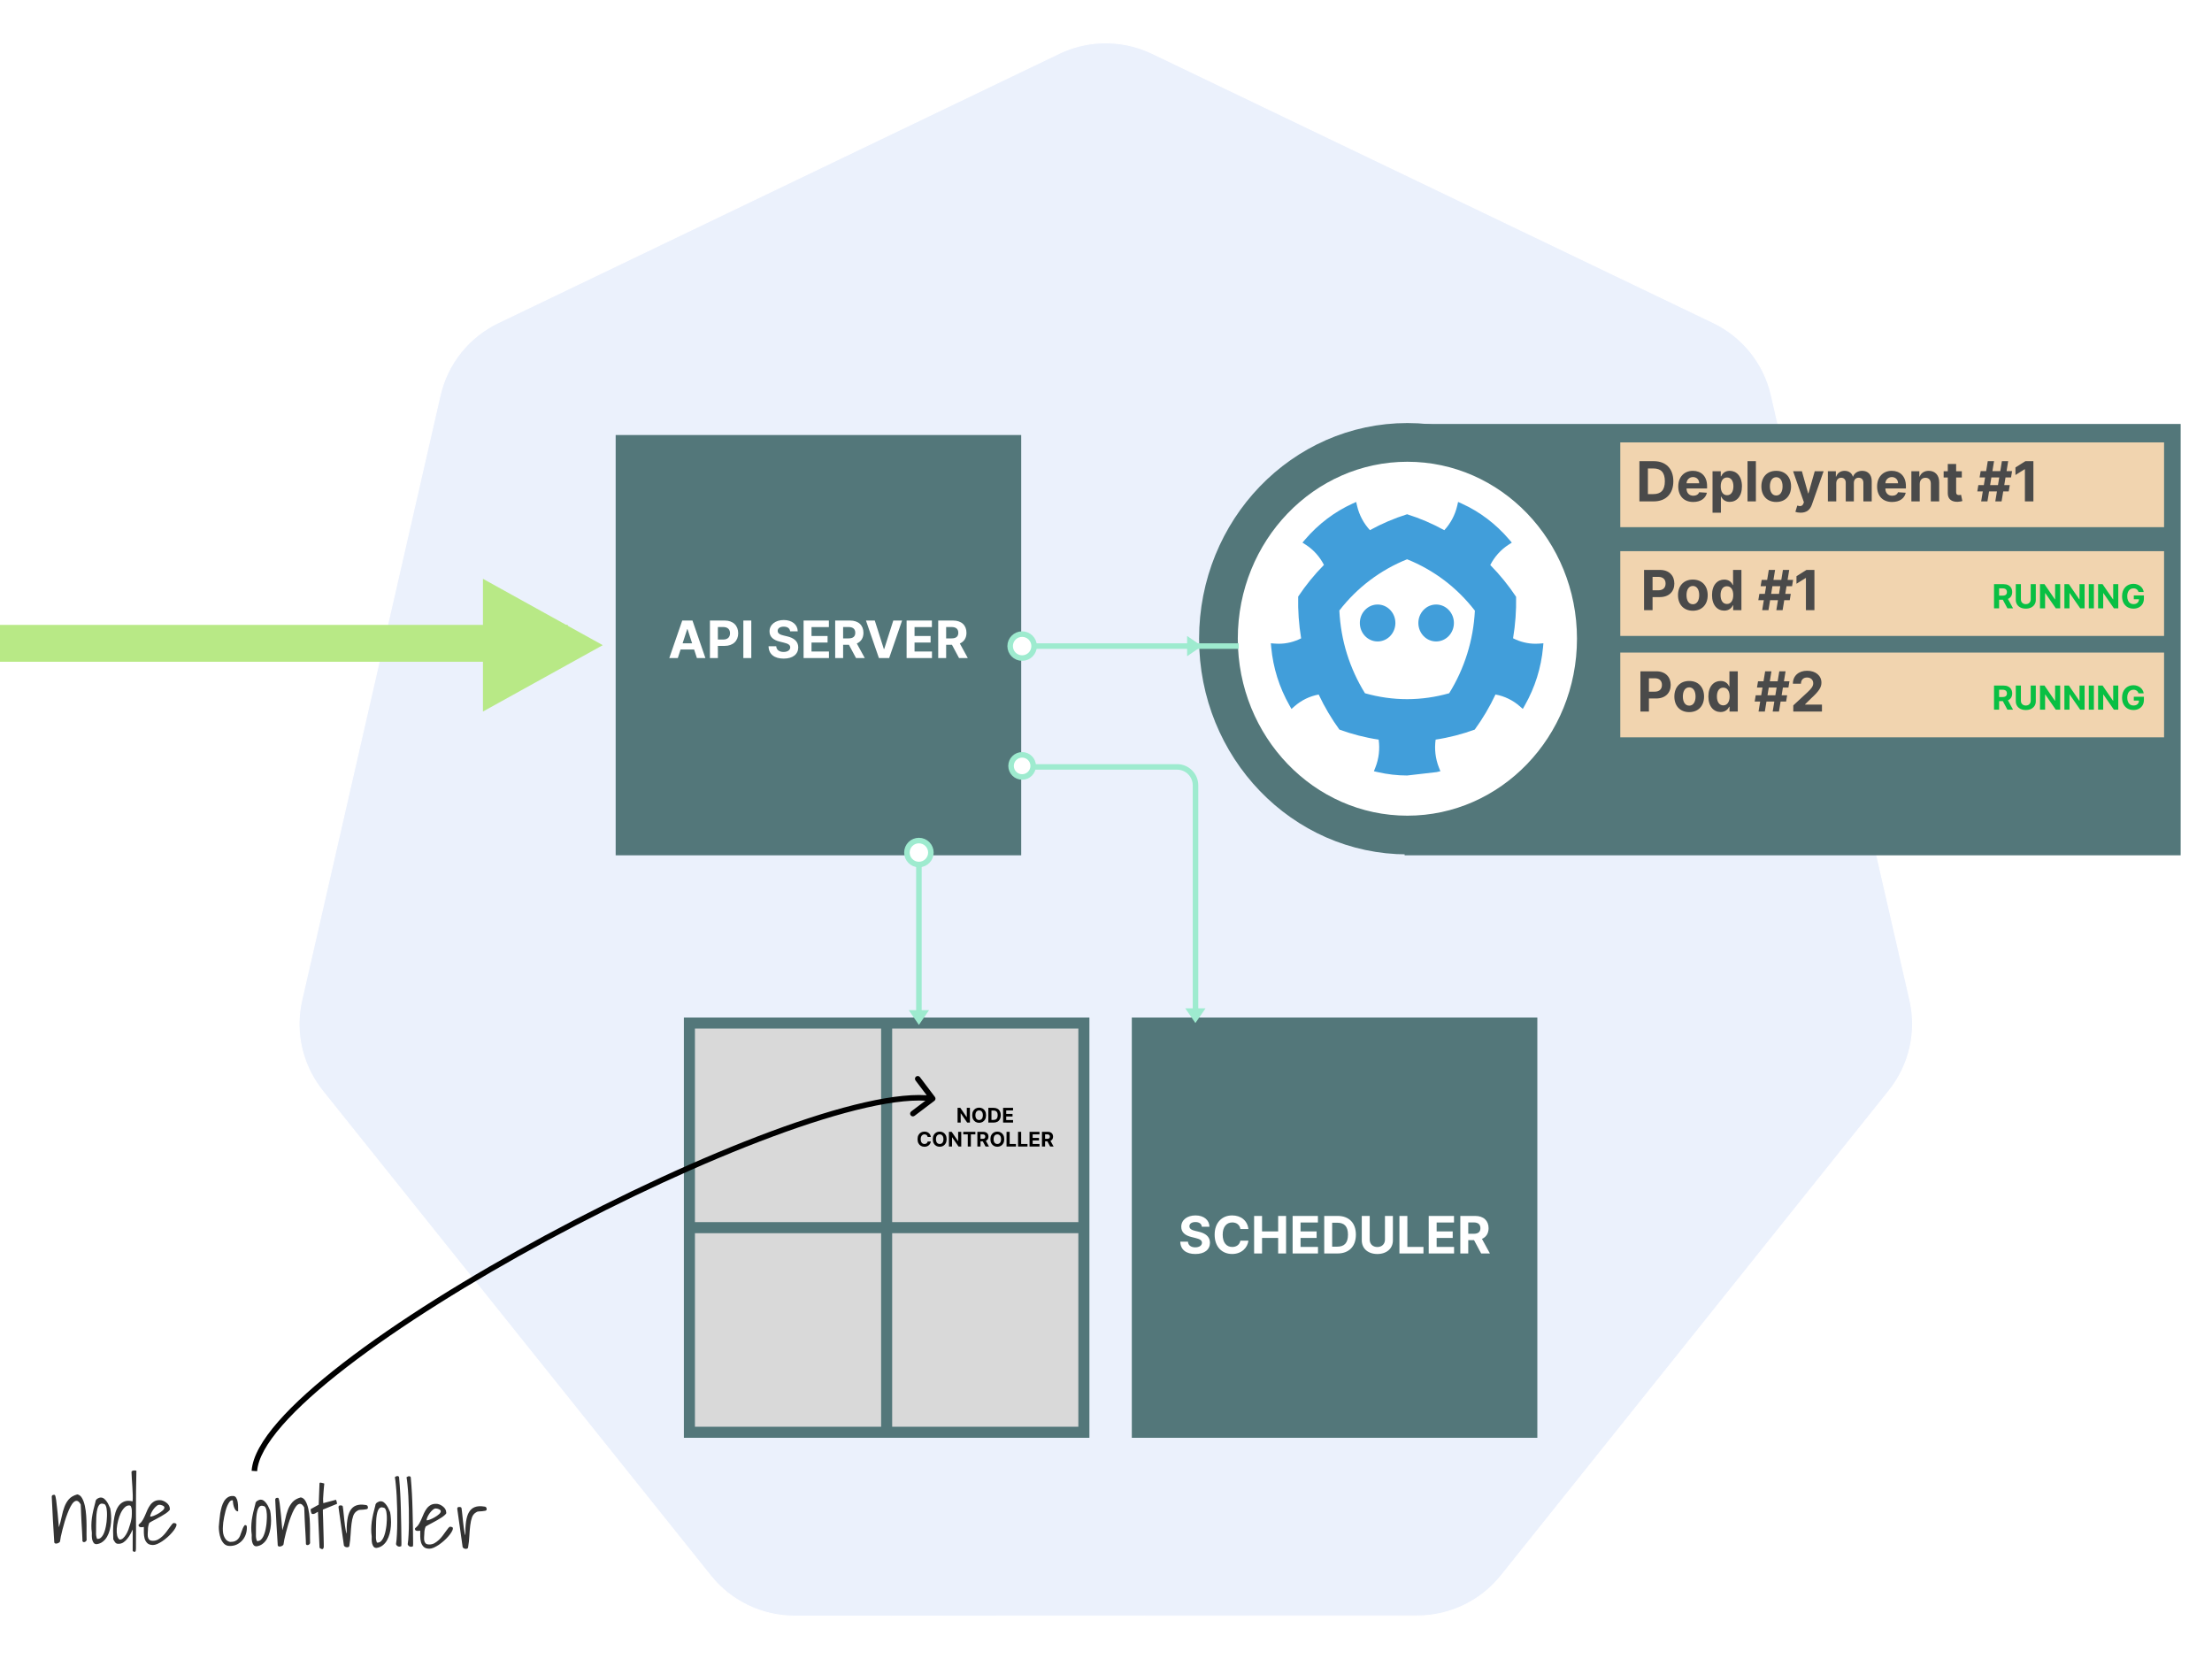 <svg width="1200" height="900" viewBox="0 0 1200 900" fill="none" xmlns="http://www.w3.org/2000/svg">
<rect width="1200" height="900" fill="white"/>
<g opacity="0.1">
<path d="M596.87 23.327C589.131 23.719 581.55 25.647 574.569 28.998L270.266 175.106C254.311 182.763 242.723 197.243 238.781 214.449L163.707 542.645C160.205 557.922 163.055 573.961 171.608 587.111C172.634 588.702 173.738 590.242 174.916 591.726L385.542 854.885C396.587 868.679 413.331 876.71 431.038 876.707L768.811 876.629C786.511 876.642 803.255 868.625 814.307 854.845L1024.86 591.647C1035.91 577.846 1040.05 559.78 1036.1 542.567L960.913 214.371C956.971 197.165 945.382 182.684 929.428 175.028L625.085 28.998C616.305 24.782 606.603 22.833 596.87 23.327Z" fill="#326CE5" stroke="white" stroke-width="0.5"/>
</g>
<g clip-path="url(#clip0_14_10437)">
<path fill-rule="evenodd" clip-rule="evenodd" d="M371 552H591V780H371V552Z" fill="#53777A"/>
<rect x="484" y="558" width="101" height="105" fill="#D9D9D9"/>
<path d="M526.171 601V609H524.71L521.229 603.965H521.171V609H519.479V601H520.964L524.417 606.031H524.487V601H526.171ZM534.92 605C534.92 605.872 534.755 606.615 534.424 607.227C534.096 607.839 533.648 608.306 533.08 608.629C532.515 608.949 531.88 609.109 531.174 609.109C530.463 609.109 529.825 608.948 529.26 608.625C528.695 608.302 528.248 607.835 527.92 607.223C527.592 606.611 527.428 605.87 527.428 605C527.428 604.128 527.592 603.385 527.92 602.773C528.248 602.161 528.695 601.695 529.26 601.375C529.825 601.052 530.463 600.891 531.174 600.891C531.88 600.891 532.515 601.052 533.08 601.375C533.648 601.695 534.096 602.161 534.424 602.773C534.755 603.385 534.92 604.128 534.92 605ZM533.205 605C533.205 604.435 533.12 603.958 532.951 603.57C532.785 603.182 532.549 602.888 532.244 602.688C531.939 602.487 531.583 602.387 531.174 602.387C530.765 602.387 530.408 602.487 530.104 602.688C529.799 602.888 529.562 603.182 529.393 603.57C529.226 603.958 529.143 604.435 529.143 605C529.143 605.565 529.226 606.042 529.393 606.43C529.562 606.818 529.799 607.112 530.104 607.312C530.408 607.513 530.765 607.613 531.174 607.613C531.583 607.613 531.939 607.513 532.244 607.312C532.549 607.112 532.785 606.818 532.951 606.43C533.12 606.042 533.205 605.565 533.205 605ZM539.009 609H536.173V601H539.032C539.837 601 540.53 601.16 541.11 601.48C541.691 601.798 542.138 602.255 542.45 602.852C542.765 603.448 542.923 604.161 542.923 604.992C542.923 605.826 542.765 606.542 542.45 607.141C542.138 607.74 541.688 608.199 541.103 608.52C540.519 608.84 539.821 609 539.009 609ZM537.864 607.551H538.938C539.438 607.551 539.859 607.462 540.2 607.285C540.544 607.105 540.802 606.828 540.974 606.453C541.148 606.076 541.235 605.589 541.235 604.992C541.235 604.401 541.148 603.918 540.974 603.543C540.802 603.168 540.545 602.892 540.204 602.715C539.863 602.538 539.442 602.449 538.942 602.449H537.864V607.551ZM544.176 609V601H549.566V602.395H545.867V604.301H549.289V605.695H545.867V607.605H549.582V609H544.176ZM504.968 616.801H503.257C503.226 616.579 503.162 616.383 503.065 616.211C502.969 616.036 502.845 615.888 502.694 615.766C502.543 615.643 502.369 615.549 502.171 615.484C501.976 615.419 501.763 615.387 501.534 615.387C501.12 615.387 500.759 615.49 500.452 615.695C500.145 615.898 499.907 616.195 499.737 616.586C499.568 616.974 499.483 617.445 499.483 618C499.483 618.57 499.568 619.049 499.737 619.437C499.909 619.826 500.149 620.118 500.456 620.316C500.763 620.514 501.119 620.613 501.522 620.613C501.749 620.613 501.959 620.583 502.151 620.523C502.347 620.464 502.52 620.376 502.671 620.262C502.822 620.145 502.947 620.003 503.046 619.836C503.147 619.669 503.218 619.479 503.257 619.266L504.968 619.273C504.924 619.641 504.813 619.995 504.636 620.336C504.461 620.674 504.226 620.978 503.929 621.246C503.634 621.512 503.283 621.723 502.874 621.879C502.468 622.033 502.008 622.109 501.495 622.109C500.782 622.109 500.144 621.948 499.581 621.625C499.021 621.302 498.578 620.835 498.253 620.223C497.93 619.611 497.769 618.87 497.769 618C497.769 617.128 497.933 616.385 498.261 615.773C498.589 615.161 499.034 614.695 499.597 614.375C500.159 614.052 500.792 613.891 501.495 613.891C501.959 613.891 502.388 613.956 502.784 614.086C503.183 614.216 503.535 614.406 503.843 614.656C504.15 614.904 504.4 615.207 504.593 615.566C504.788 615.926 504.913 616.337 504.968 616.801ZM513.532 618C513.532 618.872 513.367 619.615 513.036 620.227C512.708 620.839 512.26 621.306 511.692 621.629C511.127 621.949 510.492 622.109 509.786 622.109C509.075 622.109 508.437 621.948 507.872 621.625C507.307 621.302 506.86 620.835 506.532 620.223C506.204 619.611 506.04 618.87 506.04 618C506.04 617.128 506.204 616.385 506.532 615.773C506.86 615.161 507.307 614.695 507.872 614.375C508.437 614.052 509.075 613.891 509.786 613.891C510.492 613.891 511.127 614.052 511.692 614.375C512.26 614.695 512.708 615.161 513.036 615.773C513.367 616.385 513.532 617.128 513.532 618ZM511.817 618C511.817 617.435 511.733 616.958 511.563 616.57C511.397 616.182 511.161 615.888 510.856 615.688C510.552 615.487 510.195 615.387 509.786 615.387C509.377 615.387 509.021 615.487 508.716 615.688C508.411 615.888 508.174 616.182 508.005 616.57C507.838 616.958 507.755 617.435 507.755 618C507.755 618.565 507.838 619.042 508.005 619.43C508.174 619.818 508.411 620.112 508.716 620.312C509.021 620.513 509.377 620.613 509.786 620.613C510.195 620.613 510.552 620.513 510.856 620.312C511.161 620.112 511.397 619.818 511.563 619.43C511.733 619.042 511.817 618.565 511.817 618ZM521.477 614V622H520.016L516.535 616.965H516.477V622H514.785V614H516.27L519.723 619.031H519.793V614H521.477ZM522.569 615.395V614H529.14V615.395H526.69V622H525.019V615.395H522.569ZM530.222 622V614H533.378C533.982 614 534.498 614.108 534.925 614.324C535.354 614.538 535.681 614.841 535.905 615.234C536.132 615.625 536.245 616.085 536.245 616.613C536.245 617.145 536.131 617.602 535.901 617.984C535.672 618.365 535.34 618.656 534.905 618.859C534.473 619.062 533.95 619.164 533.335 619.164H531.222V617.805H533.062C533.384 617.805 533.653 617.76 533.866 617.672C534.08 617.583 534.239 617.451 534.343 617.273C534.45 617.096 534.503 616.876 534.503 616.613C534.503 616.348 534.45 616.124 534.343 615.941C534.239 615.759 534.078 615.621 533.862 615.527C533.649 615.431 533.379 615.383 533.054 615.383H531.913V622H530.222ZM534.542 618.359L536.53 622H534.663L532.718 618.359H534.542ZM544.792 618C544.792 618.872 544.627 619.615 544.296 620.227C543.968 620.839 543.52 621.306 542.952 621.629C542.387 621.949 541.752 622.109 541.046 622.109C540.335 622.109 539.697 621.948 539.132 621.625C538.567 621.302 538.12 620.835 537.792 620.223C537.464 619.611 537.3 618.87 537.3 618C537.3 617.128 537.464 616.385 537.792 615.773C538.12 615.161 538.567 614.695 539.132 614.375C539.697 614.052 540.335 613.891 541.046 613.891C541.752 613.891 542.387 614.052 542.952 614.375C543.52 614.695 543.968 615.161 544.296 615.773C544.627 616.385 544.792 617.128 544.792 618ZM543.077 618C543.077 617.435 542.993 616.958 542.823 616.57C542.657 616.182 542.421 615.888 542.116 615.688C541.812 615.487 541.455 615.387 541.046 615.387C540.637 615.387 540.28 615.487 539.976 615.688C539.671 615.888 539.434 616.182 539.265 616.57C539.098 616.958 539.015 617.435 539.015 618C539.015 618.565 539.098 619.042 539.265 619.43C539.434 619.818 539.671 620.112 539.976 620.312C540.28 620.513 540.637 620.613 541.046 620.613C541.455 620.613 541.812 620.513 542.116 620.312C542.421 620.112 542.657 619.818 542.823 619.43C542.993 619.042 543.077 618.565 543.077 618ZM546.045 622V614H547.736V620.605H551.166V622H546.045ZM552.286 622V614H553.978V620.605H557.407V622H552.286ZM558.527 622V614H563.918V615.395H560.219V617.301H563.641V618.695H560.219V620.605H563.934V622H558.527ZM565.263 622V614H568.419C569.023 614 569.539 614.108 569.966 614.324C570.396 614.538 570.722 614.841 570.946 615.234C571.173 615.625 571.286 616.085 571.286 616.613C571.286 617.145 571.172 617.602 570.942 617.984C570.713 618.365 570.381 618.656 569.946 618.859C569.514 619.062 568.991 619.164 568.376 619.164H566.263V617.805H568.103C568.425 617.805 568.694 617.76 568.907 617.672C569.121 617.583 569.28 617.451 569.384 617.273C569.491 617.096 569.544 616.876 569.544 616.613C569.544 616.348 569.491 616.124 569.384 615.941C569.28 615.759 569.119 615.621 568.903 615.527C568.69 615.431 568.42 615.383 568.095 615.383H566.954V622H565.263ZM569.583 618.359L571.571 622H569.704L567.759 618.359H569.583Z" fill="black"/>
<rect x="484" y="669" width="101" height="105" fill="#D9D9D9"/>
<rect x="377" y="558" width="101" height="105" fill="#D9D9D9"/>
<rect x="377" y="669" width="101" height="105" fill="#D9D9D9"/>
</g>
<g clip-path="url(#clip1_14_10437)">
<path fill-rule="evenodd" clip-rule="evenodd" d="M614 552H834V780H614V552Z" fill="#53777A"/>
<path d="M651.996 665.493H656.123C656.063 661.864 653.08 659.358 648.546 659.358C644.082 659.358 640.81 661.824 640.83 665.523C640.82 668.526 642.938 670.246 646.379 671.071L648.596 671.628C650.813 672.165 652.046 672.801 652.056 674.173C652.046 675.665 650.634 676.679 648.447 676.679C646.21 676.679 644.599 675.645 644.46 673.607H640.293C640.403 678.011 643.555 680.288 648.496 680.288C653.468 680.288 656.391 677.912 656.401 674.183C656.391 670.793 653.836 668.993 650.296 668.197L648.467 667.76C646.697 667.352 645.215 666.696 645.245 665.234C645.245 663.922 646.408 662.957 648.516 662.957C650.575 662.957 651.837 663.892 651.996 665.493ZM677.265 666.766C676.698 662.062 673.138 659.358 668.425 659.358C663.046 659.358 658.939 663.156 658.939 669.818C658.939 676.46 662.976 680.278 668.425 680.278C673.645 680.278 676.797 676.808 677.265 673.06L672.909 673.04C672.502 675.217 670.792 676.47 668.495 676.47C665.402 676.47 663.304 674.173 663.304 669.818C663.304 665.582 665.373 663.166 668.525 663.166C670.881 663.166 672.581 664.528 672.909 666.766H677.265ZM680.352 680H684.657V671.588H693.397V680H697.693V659.636H693.397V668.038H684.657V659.636H680.352V680ZM701.243 680H715.004V676.45H705.548V671.588H714.258V668.038H705.548V663.186H714.964V659.636H701.243V680ZM725.606 680C731.81 680 735.569 676.162 735.569 669.798C735.569 663.455 731.81 659.636 725.665 659.636H718.387V680H725.606ZM722.692 676.311V663.325H725.437C729.255 663.325 731.273 665.274 731.273 669.798C731.273 674.342 729.255 676.311 725.427 676.311H722.692ZM751.336 659.636V672.493C751.336 674.82 749.706 676.5 747.2 676.5C744.704 676.5 743.064 674.82 743.064 672.493V659.636H738.758V672.861C738.758 677.315 742.119 680.288 747.2 680.288C752.261 680.288 755.642 677.315 755.642 672.861V659.636H751.336ZM759.184 680H772.219V676.45H763.489V659.636H759.184V680ZM775.071 680H788.832V676.45H779.376V671.588H788.086V668.038H779.376V663.186H788.792V659.636H775.071V680ZM792.215 680H796.521V672.781H799.663L803.521 680H808.273L803.948 672.085C806.265 671.091 807.548 669.072 807.548 666.288C807.548 662.241 804.873 659.636 800.249 659.636H792.215V680ZM796.521 669.321V663.156H799.424C801.91 663.156 803.113 664.26 803.113 666.288C803.113 668.307 801.91 669.321 799.444 669.321H796.521Z" fill="white"/>
</g>
<path fill-rule="evenodd" clip-rule="evenodd" d="M327 350L262 386V314L327 350Z" fill="#B8E986"/>
<path fill-rule="evenodd" clip-rule="evenodd" d="M0 359L0 339H308V359H0Z" fill="#B8E986"/>
<g clip-path="url(#clip2_14_10437)">
<path fill-rule="evenodd" clip-rule="evenodd" d="M334 236H554V464H334V236Z" fill="#53777A"/>
<path d="M367.7 357L369.211 352.357H376.559L378.07 357H382.684L375.664 336.636H370.116L363.086 357H367.7ZM370.305 348.996L372.811 341.29H372.97L375.475 348.996H370.305ZM385.135 357H389.441V350.398H393.06C397.743 350.398 400.468 347.604 400.468 343.537C400.468 339.49 397.793 336.636 393.169 336.636H385.135V357ZM389.441 346.947V340.156H392.344C394.83 340.156 396.033 341.509 396.033 343.537C396.033 345.555 394.83 346.947 392.364 346.947H389.441ZM407.569 336.636H403.264V357H407.569V336.636ZM428.639 342.493H432.765C432.706 338.864 429.723 336.358 425.189 336.358C420.724 336.358 417.453 338.824 417.473 342.523C417.463 345.526 419.581 347.246 423.021 348.071L425.238 348.628C427.456 349.165 428.689 349.801 428.699 351.173C428.689 352.665 427.277 353.679 425.089 353.679C422.852 353.679 421.241 352.645 421.102 350.607H416.936C417.045 355.011 420.197 357.288 425.139 357.288C430.111 357.288 433.034 354.912 433.044 351.183C433.034 347.793 430.479 345.993 426.939 345.197L425.109 344.76C423.339 344.352 421.858 343.696 421.888 342.234C421.888 340.922 423.051 339.957 425.159 339.957C427.217 339.957 428.48 340.892 428.639 342.493ZM435.94 357H449.701V353.45H440.245V348.588H448.955V345.038H440.245V340.186H449.661V336.636H435.94V357ZM453.084 357H457.39V349.781H460.532L464.39 357H469.143L464.817 349.085C467.134 348.091 468.417 346.072 468.417 343.288C468.417 339.241 465.742 336.636 461.118 336.636H453.084V357ZM457.39 346.321V340.156H460.293C462.779 340.156 463.982 341.26 463.982 343.288C463.982 345.307 462.779 346.321 460.313 346.321H457.39ZM474.564 336.636H469.781L476.811 357H482.36L489.379 336.636H484.607L479.675 352.108H479.486L474.564 336.636ZM491.83 357H505.592V353.45H496.136V348.588H504.846V345.038H496.136V340.186H505.552V336.636H491.83V357ZM508.975 357H513.28V349.781H516.422L520.28 357H525.033L520.708 349.085C523.025 348.091 524.307 346.072 524.307 343.288C524.307 339.241 521.633 336.636 517.009 336.636H508.975V357ZM513.28 346.321V340.156H516.184C518.67 340.156 519.873 341.26 519.873 343.288C519.873 345.307 518.67 346.321 516.204 346.321H513.28Z" fill="white"/>
</g>
<rect x="762" y="230" width="421" height="234" fill="#53777A"/>
<g clip-path="url(#clip3_14_10437)">
<rect x="879" y="240" width="295" height="46" fill="#F1D4AF"/>
<path d="M897.104 272C903.752 272 907.779 267.888 907.779 261.07C907.779 254.273 903.752 250.182 897.168 250.182H889.37V272H897.104ZM893.983 268.048V254.134H896.923C901.014 254.134 903.177 256.222 903.177 261.07C903.177 265.938 901.014 268.048 896.913 268.048H893.983ZM918.568 272.32C922.617 272.32 925.344 270.349 925.983 267.312L921.786 267.036C921.328 268.282 920.156 268.932 918.643 268.932C916.374 268.932 914.935 267.43 914.935 264.99V264.979H926.079V263.733C926.079 258.172 922.712 255.423 918.387 255.423C913.572 255.423 910.45 258.843 910.45 263.893C910.45 269.081 913.529 272.32 918.568 272.32ZM914.935 262.167C915.031 260.303 916.448 258.811 918.462 258.811C920.433 258.811 921.796 260.217 921.807 262.167H914.935ZM929.041 278.136H933.579V269.379H933.717C934.346 270.743 935.72 272.266 938.362 272.266C942.091 272.266 944.999 269.315 944.999 263.839C944.999 258.214 941.963 255.423 938.373 255.423C935.635 255.423 934.325 257.053 933.717 258.385H933.515V255.636H929.041V278.136ZM933.483 263.818C933.483 260.899 934.719 259.035 936.924 259.035C939.172 259.035 940.365 260.984 940.365 263.818C940.365 266.673 939.151 268.655 936.924 268.655C934.74 268.655 933.483 266.737 933.483 263.818ZM952.563 250.182H948.025V272H952.563V250.182ZM963.592 272.32C968.557 272.32 971.646 268.921 971.646 263.882C971.646 258.811 968.557 255.423 963.592 255.423C958.628 255.423 955.538 258.811 955.538 263.882C955.538 268.921 958.628 272.32 963.592 272.32ZM963.614 268.804C961.323 268.804 960.151 266.705 960.151 263.85C960.151 260.995 961.323 258.886 963.614 258.886C965.861 258.886 967.033 260.995 967.033 263.85C967.033 266.705 965.861 268.804 963.614 268.804ZM976.842 278.136C980.22 278.136 982.009 276.411 982.936 273.768L989.296 255.658L984.492 255.636L981.072 267.653H980.901L977.514 255.636H972.741L978.611 272.469L978.345 273.161C977.748 274.695 976.608 274.77 975.01 274.28L973.987 277.668C974.637 277.945 975.692 278.136 976.842 278.136ZM991.619 272H996.157V262.178C996.157 260.366 997.308 259.163 998.82 259.163C1000.31 259.163 1001.31 260.185 1001.31 261.794V272H1005.71V262.007C1005.71 260.313 1006.68 259.163 1008.33 259.163C1009.78 259.163 1010.87 260.068 1010.87 261.89V272H1015.4V260.995C1015.4 257.447 1013.29 255.423 1010.24 255.423C1007.84 255.423 1005.98 256.648 1005.31 258.523H1005.14C1004.62 256.627 1002.94 255.423 1000.7 255.423C998.49 255.423 996.818 256.595 996.136 258.523H995.944V255.636H991.619V272ZM1026.44 272.32C1030.49 272.32 1033.21 270.349 1033.85 267.312L1029.66 267.036C1029.2 268.282 1028.03 268.932 1026.51 268.932C1024.24 268.932 1022.81 267.43 1022.81 264.99V264.979H1033.95V263.733C1033.95 258.172 1030.58 255.423 1026.26 255.423C1021.44 255.423 1018.32 258.843 1018.32 263.893C1018.32 269.081 1021.4 272.32 1026.44 272.32ZM1022.81 262.167C1022.9 260.303 1024.32 258.811 1026.33 258.811C1028.3 258.811 1029.67 260.217 1029.68 262.167H1022.81ZM1041.45 262.54C1041.46 260.43 1042.72 259.195 1044.55 259.195C1046.37 259.195 1047.47 260.388 1047.46 262.391V272H1052V261.581C1052 257.767 1049.76 255.423 1046.35 255.423C1043.92 255.423 1042.16 256.616 1041.43 258.523H1041.24V255.636H1036.91V272H1041.45V262.54ZM1064.28 255.636H1061.2V251.716H1056.66V255.636H1054.42V259.045H1056.66V267.568C1056.64 270.775 1058.82 272.362 1062.11 272.224C1063.29 272.181 1064.12 271.947 1064.58 271.798L1063.86 268.42C1063.64 268.463 1063.16 268.57 1062.73 268.57C1061.83 268.57 1061.2 268.229 1061.2 266.972V259.045H1064.28V255.636ZM1082.44 272H1085.85L1086.74 266.588H1089.72L1090.29 263.179H1087.3L1087.98 259.003H1090.97L1091.54 255.594H1088.55L1089.43 250.182H1086.02L1085.14 255.594H1080.88L1081.76 250.182H1078.35L1077.47 255.594H1074.5L1073.92 259.003H1076.9L1076.22 263.179H1073.24L1072.68 266.588H1075.66L1074.77 272H1078.18L1079.07 266.588H1083.33L1082.44 272ZM1079.63 263.179L1080.31 259.003H1084.58L1083.89 263.179H1079.63ZM1103.11 250.182H1098.77L1093.37 253.602V257.692L1098.37 254.56H1098.5V272H1103.11V250.182Z" fill="#4A4A4A"/>
</g>
<g clip-path="url(#clip4_14_10437)">
<rect x="879" y="299" width="295" height="46" fill="#F1D4AF"/>
<path d="M891.896 331H896.509V323.926H900.387C905.405 323.926 908.324 320.933 908.324 316.575C908.324 312.239 905.458 309.182 900.504 309.182H891.896V331ZM896.509 320.229V312.953H899.62C902.283 312.953 903.572 314.402 903.572 316.575C903.572 318.738 902.283 320.229 899.641 320.229H896.509ZM918.365 331.32C923.329 331.32 926.419 327.921 926.419 322.882C926.419 317.811 923.329 314.423 918.365 314.423C913.4 314.423 910.311 317.811 910.311 322.882C910.311 327.921 913.4 331.32 918.365 331.32ZM918.386 327.804C916.096 327.804 914.924 325.705 914.924 322.85C914.924 319.995 916.096 317.886 918.386 317.886C920.634 317.886 921.806 319.995 921.806 322.85C921.806 325.705 920.634 327.804 918.386 327.804ZM935.4 331.266C938.042 331.266 939.416 329.743 940.044 328.379H940.236V331H944.711V309.182H940.183V317.385H940.044C939.437 316.053 938.127 314.423 935.389 314.423C931.799 314.423 928.762 317.214 928.762 322.839C928.762 328.315 931.671 331.266 935.4 331.266ZM936.838 327.655C934.611 327.655 933.397 325.673 933.397 322.818C933.397 319.984 934.59 318.035 936.838 318.035C939.043 318.035 940.279 319.899 940.279 322.818C940.279 325.737 939.022 327.655 936.838 327.655ZM963.652 331H967.061L967.946 325.588H970.929L971.493 322.179H968.51L969.192 318.003H972.175L972.75 314.594H969.757L970.641 309.182H967.232L966.348 314.594H962.086L962.971 309.182H959.561L958.677 314.594H955.705L955.13 318.003H958.113L957.431 322.179H954.448L953.883 325.588H956.866L955.982 331H959.391L960.275 325.588H964.537L963.652 331ZM960.84 322.179L961.522 318.003H965.783L965.101 322.179H960.84ZM984.317 309.182H979.981L974.58 312.602V316.692L979.577 313.56H979.704V331H984.317V309.182Z" fill="#4A4A4A"/>
<path d="M1081.75 330V316.909H1086.91C1087.9 316.909 1088.74 317.086 1089.44 317.44C1090.15 317.789 1090.68 318.286 1091.05 318.929C1091.42 319.568 1091.6 320.32 1091.6 321.185C1091.6 322.055 1091.42 322.803 1091.04 323.429C1090.67 324.051 1090.12 324.528 1089.41 324.861C1088.7 325.193 1087.85 325.359 1086.84 325.359H1083.38V323.135H1086.39C1086.92 323.135 1087.36 323.062 1087.71 322.918C1088.06 322.773 1088.32 322.555 1088.49 322.266C1088.67 321.976 1088.75 321.616 1088.75 321.185C1088.75 320.751 1088.67 320.384 1088.49 320.086C1088.32 319.788 1088.06 319.562 1087.7 319.408C1087.36 319.251 1086.91 319.172 1086.38 319.172H1084.51V330H1081.75ZM1088.82 324.043L1092.07 330H1089.01L1085.83 324.043H1088.82ZM1101.65 316.909H1104.41V325.411C1104.41 326.365 1104.19 327.2 1103.73 327.916C1103.28 328.632 1102.64 329.19 1101.83 329.591C1101.02 329.987 1100.07 330.185 1098.99 330.185C1097.9 330.185 1096.95 329.987 1096.14 329.591C1095.32 329.19 1094.69 328.632 1094.24 327.916C1093.79 327.2 1093.56 326.365 1093.56 325.411V316.909H1096.33V325.174C1096.33 325.673 1096.44 326.116 1096.65 326.504C1096.88 326.891 1097.19 327.196 1097.59 327.418C1097.99 327.639 1098.45 327.75 1098.99 327.75C1099.52 327.75 1099.99 327.639 1100.39 327.418C1100.79 327.196 1101.1 326.891 1101.31 326.504C1101.53 326.116 1101.65 325.673 1101.65 325.174V316.909ZM1117.64 316.909V330H1115.25L1109.55 321.761H1109.46V330H1106.69V316.909H1109.12L1114.77 325.142H1114.89V316.909H1117.64ZM1130.88 316.909V330H1128.49L1122.79 321.761H1122.69V330H1119.93V316.909H1122.36L1128.01 325.142H1128.12V316.909H1130.88ZM1135.93 316.909V330H1133.16V316.909H1135.93ZM1149.16 316.909V330H1146.77L1141.07 321.761H1140.98V330H1138.21V316.909H1140.64L1146.29 325.142H1146.4V316.909H1149.16ZM1160.12 321.141C1160.04 320.83 1159.91 320.555 1159.75 320.316C1159.59 320.073 1159.39 319.869 1159.15 319.702C1158.92 319.532 1158.66 319.402 1158.36 319.312C1158.07 319.223 1157.74 319.178 1157.38 319.178C1156.71 319.178 1156.13 319.344 1155.62 319.677C1155.12 320.009 1154.72 320.493 1154.44 321.128C1154.16 321.759 1154.02 322.53 1154.02 323.442C1154.02 324.354 1154.16 325.129 1154.44 325.768C1154.71 326.408 1155.1 326.896 1155.61 327.232C1156.12 327.565 1156.72 327.731 1157.41 327.731C1158.03 327.731 1158.57 327.62 1159.01 327.398C1159.46 327.173 1159.8 326.855 1160.04 326.446C1160.27 326.037 1160.39 325.553 1160.39 324.995L1160.96 325.078H1157.58V322.994H1163.06V324.643C1163.06 325.794 1162.82 326.783 1162.33 327.609C1161.84 328.432 1161.18 329.067 1160.32 329.514C1159.47 329.957 1158.49 330.179 1157.4 330.179C1156.17 330.179 1155.09 329.908 1154.16 329.367C1153.23 328.822 1152.51 328.048 1151.99 327.047C1151.47 326.041 1151.21 324.848 1151.21 323.467C1151.21 322.406 1151.37 321.46 1151.67 320.629C1151.99 319.794 1152.42 319.087 1152.98 318.507C1153.54 317.928 1154.19 317.487 1154.93 317.184C1155.67 316.881 1156.47 316.73 1157.34 316.73C1158.08 316.73 1158.77 316.839 1159.41 317.056C1160.05 317.269 1160.61 317.572 1161.11 317.964C1161.61 318.356 1162.01 318.822 1162.33 319.364C1162.65 319.901 1162.85 320.493 1162.94 321.141H1160.12Z" fill="#08BF43"/>
</g>
<g clip-path="url(#clip5_14_10437)">
<rect x="879" y="354" width="295" height="46" fill="#F1D4AF"/>
<path d="M889.92 386H894.533V378.926H898.411C903.428 378.926 906.347 375.933 906.347 371.575C906.347 367.239 903.482 364.182 898.528 364.182H889.92V386ZM894.533 375.229V367.953H897.643C900.307 367.953 901.596 369.402 901.596 371.575C901.596 373.738 900.307 375.229 897.665 375.229H894.533ZM916.388 386.32C921.353 386.32 924.442 382.921 924.442 377.882C924.442 372.811 921.353 369.423 916.388 369.423C911.424 369.423 908.334 372.811 908.334 377.882C908.334 382.921 911.424 386.32 916.388 386.32ZM916.409 382.804C914.119 382.804 912.947 380.705 912.947 377.85C912.947 374.995 914.119 372.886 916.409 372.886C918.657 372.886 919.829 374.995 919.829 377.85C919.829 380.705 918.657 382.804 916.409 382.804ZM933.423 386.266C936.065 386.266 937.439 384.743 938.068 383.379H938.26V386H942.734V364.182H938.206V372.385H938.068C937.461 371.053 936.15 369.423 933.412 369.423C929.822 369.423 926.786 372.214 926.786 377.839C926.786 383.315 929.694 386.266 933.423 386.266ZM934.861 382.655C932.635 382.655 931.42 380.673 931.42 377.818C931.42 374.984 932.613 373.035 934.861 373.035C937.066 373.035 938.302 374.899 938.302 377.818C938.302 380.737 937.045 382.655 934.861 382.655ZM961.676 386H965.085L965.969 380.588H968.952L969.517 377.179H966.534L967.216 373.003H970.199L970.774 369.594H967.78L968.664 364.182H965.255L964.371 369.594H960.11L960.994 364.182H957.585L956.701 369.594H953.728L953.153 373.003H956.136L955.454 377.179H952.471L951.907 380.588H954.89L954.005 386H957.414L958.299 380.588H962.56L961.676 386ZM958.863 377.179L959.545 373.003H963.806L963.125 377.179H958.863ZM972.849 386H988.403V382.229H979.241V382.08L982.426 378.958C986.911 374.867 988.115 372.822 988.115 370.339C988.115 366.558 985.025 363.884 980.349 363.884C975.768 363.884 972.625 366.621 972.635 370.904H977.014C977.003 368.816 978.324 367.538 980.317 367.538C982.234 367.538 983.662 368.731 983.662 370.648C983.662 372.385 982.596 373.578 980.615 375.485L972.849 382.676V386Z" fill="#4A4A4A"/>
<path d="M1081.75 385V371.909H1086.91C1087.9 371.909 1088.74 372.086 1089.44 372.44C1090.15 372.789 1090.68 373.286 1091.05 373.929C1091.42 374.568 1091.6 375.32 1091.6 376.185C1091.6 377.055 1091.42 377.803 1091.04 378.429C1090.67 379.051 1090.12 379.528 1089.41 379.861C1088.7 380.193 1087.85 380.359 1086.84 380.359H1083.38V378.135H1086.39C1086.92 378.135 1087.36 378.062 1087.71 377.918C1088.06 377.773 1088.32 377.555 1088.49 377.266C1088.67 376.976 1088.75 376.616 1088.75 376.185C1088.75 375.751 1088.67 375.384 1088.49 375.086C1088.32 374.788 1088.06 374.562 1087.7 374.408C1087.36 374.251 1086.91 374.172 1086.38 374.172H1084.51V385H1081.75ZM1088.82 379.043L1092.07 385H1089.01L1085.83 379.043H1088.82ZM1101.65 371.909H1104.41V380.411C1104.41 381.365 1104.19 382.2 1103.73 382.916C1103.28 383.632 1102.64 384.19 1101.83 384.591C1101.02 384.987 1100.07 385.185 1098.99 385.185C1097.9 385.185 1096.95 384.987 1096.14 384.591C1095.32 384.19 1094.69 383.632 1094.24 382.916C1093.79 382.2 1093.56 381.365 1093.56 380.411V371.909H1096.33V380.174C1096.33 380.673 1096.44 381.116 1096.65 381.504C1096.88 381.891 1097.19 382.196 1097.59 382.418C1097.99 382.639 1098.45 382.75 1098.99 382.75C1099.52 382.75 1099.99 382.639 1100.39 382.418C1100.79 382.196 1101.1 381.891 1101.31 381.504C1101.53 381.116 1101.65 380.673 1101.65 380.174V371.909ZM1117.64 371.909V385H1115.25L1109.55 376.761H1109.46V385H1106.69V371.909H1109.12L1114.77 380.142H1114.89V371.909H1117.64ZM1130.88 371.909V385H1128.49L1122.79 376.761H1122.69V385H1119.93V371.909H1122.36L1128.01 380.142H1128.12V371.909H1130.88ZM1135.93 371.909V385H1133.16V371.909H1135.93ZM1149.16 371.909V385H1146.77L1141.07 376.761H1140.98V385H1138.21V371.909H1140.64L1146.29 380.142H1146.4V371.909H1149.16ZM1160.12 376.141C1160.04 375.83 1159.91 375.555 1159.75 375.316C1159.59 375.073 1159.39 374.869 1159.15 374.702C1158.92 374.532 1158.66 374.402 1158.36 374.312C1158.07 374.223 1157.74 374.178 1157.38 374.178C1156.71 374.178 1156.13 374.344 1155.62 374.677C1155.12 375.009 1154.72 375.493 1154.44 376.128C1154.16 376.759 1154.02 377.53 1154.02 378.442C1154.02 379.354 1154.16 380.129 1154.44 380.768C1154.71 381.408 1155.1 381.896 1155.61 382.232C1156.12 382.565 1156.72 382.731 1157.41 382.731C1158.03 382.731 1158.57 382.62 1159.01 382.398C1159.46 382.173 1159.8 381.855 1160.04 381.446C1160.27 381.037 1160.39 380.553 1160.39 379.995L1160.96 380.078H1157.58V377.994H1163.06V379.643C1163.06 380.794 1162.82 381.783 1162.33 382.609C1161.84 383.432 1161.18 384.067 1160.32 384.514C1159.47 384.957 1158.49 385.179 1157.4 385.179C1156.17 385.179 1155.09 384.908 1154.16 384.367C1153.23 383.822 1152.51 383.048 1151.99 382.047C1151.47 381.041 1151.21 379.848 1151.21 378.467C1151.21 377.406 1151.37 376.46 1151.67 375.629C1151.99 374.794 1152.42 374.087 1152.98 373.507C1153.54 372.928 1154.19 372.487 1154.93 372.184C1155.67 371.881 1156.47 371.73 1157.34 371.73C1158.08 371.73 1158.77 371.839 1159.41 372.056C1160.05 372.269 1160.61 372.572 1161.11 372.964C1161.61 373.356 1162.01 373.822 1162.33 374.364C1162.65 374.901 1162.85 375.493 1162.94 376.141H1160.12Z" fill="#08BF43"/>
</g>
<ellipse cx="763.5" cy="346.5" rx="102.5" ry="106.5" fill="white" stroke="#53777A" stroke-width="21"/>
<path d="M756.992 337.962C756.992 343.502 752.671 347.984 747.347 347.984C742.018 347.984 737.71 343.503 737.71 337.962C737.71 332.446 742.019 327.947 747.347 327.947C752.671 327.947 756.992 332.446 756.992 337.962Z" fill="#419EDA"/>
<path d="M769.452 337.964C769.452 343.505 773.773 347.986 779.097 347.986C784.421 347.986 788.737 343.505 788.737 337.964C788.737 332.446 784.421 327.947 779.097 327.947C773.773 327.947 769.452 332.446 769.452 337.964Z" fill="#419EDA"/>
<path fill-rule="evenodd" clip-rule="evenodd" d="M833.068 349.231C833.81 349.231 834.507 349.203 835.202 349.143L837.289 348.976L837.09 351.175C836.065 362.305 832.734 372.908 827.189 382.687L826.114 384.589L824.492 383.16C820.709 379.837 816.141 377.642 811.295 376.763C808.106 383.537 804.329 389.896 800.044 395.802C793.238 398.277 786.147 400.126 778.825 401.229C778.121 406.281 778.682 411.511 780.594 416.341L781.405 418.392L779.323 418.868L763.37 420.704C758.109 420.704 752.737 420.085 747.412 418.868L745.332 418.392L746.141 416.346C748.058 411.515 748.62 406.291 747.915 401.24C740.565 400.138 733.447 398.285 726.616 395.802C722.335 389.901 718.561 383.546 715.377 376.781C710.547 377.665 706.004 379.859 702.245 383.173L700.623 384.603L699.542 382.697C694.007 372.93 690.675 362.327 689.635 351.179L689.436 348.975L691.56 349.143C692.241 349.202 692.943 349.231 693.693 349.231C697.965 349.231 702.114 348.194 705.859 346.293C704.6 338.721 704.094 331.141 704.253 323.647C708.331 317.542 712.989 311.774 718.238 306.463C715.958 302.037 712.591 298.232 708.389 295.527L706.581 294.365L707.995 292.709C715.143 284.334 724.053 277.583 733.762 273.188L735.715 272.305L736.217 274.458C737.384 279.462 739.829 283.978 743.18 287.607C749.644 284.041 756.388 281.163 763.338 278.981C770.305 281.168 777.06 284.054 783.527 287.626C786.892 283.992 789.343 279.465 790.515 274.446L791.013 272.293L792.974 273.179C802.806 277.639 811.478 284.212 818.744 292.713L820.155 294.366L818.345 295.529C814.13 298.243 810.753 302.072 808.469 306.521C813.734 311.853 818.398 317.639 822.479 323.772C822.618 331.27 822.085 338.795 820.832 346.264C824.596 348.183 828.768 349.231 833.068 349.231ZM763.338 379.294C770.957 379.294 778.622 378.217 786.17 376.084C790.321 369.393 793.608 362.202 795.96 354.657C798.312 347.158 799.703 339.334 800.121 331.277C795.219 324.971 789.647 319.439 783.494 314.793C777.279 310.105 770.516 306.286 763.338 303.409C756.148 306.286 749.372 310.11 743.144 314.817C737.014 319.439 731.466 324.929 726.588 331.196C726.987 339.299 728.361 347.168 730.709 354.679C733.067 362.226 736.344 369.393 740.488 376.084C748.042 378.218 755.698 379.294 763.338 379.294Z" fill="#419EDA"/>
<path d="M554 349H669.577H672V352H554V349Z" fill="#9EEBCF"/>
<circle cx="554.5" cy="350.5" r="6.5" fill="white" stroke="#9EEBCF" stroke-width="3"/>
<path d="M652 350.5L644 356V345L652 350.5Z" fill="#9EEBCF"/>
<path d="M554.011 416.045H638.56C644.083 416.045 648.56 420.522 648.56 426.045V552.015" stroke="#9EEBCF" stroke-width="3"/>
<circle cx="554.5" cy="415.5" r="6" fill="white" stroke="#9EEBCF" stroke-width="3"/>
<path fill-rule="evenodd" clip-rule="evenodd" d="M648.5 555L643 547H654L648.5 555Z" fill="#9EEBCF"/>
<path d="M500 463V552H497V463H500Z" fill="#9EEBCF"/>
<circle cx="498.5" cy="462.5" r="6.5" fill="white" stroke="#9EEBCF" stroke-width="3"/>
<path d="M498.5 556L493 548H504L498.5 556Z" fill="#9EEBCF"/>
<path d="M29.448 836.818C29.173 832.771 28.927 828.724 28.712 824.678C28.527 820.602 28.314 816.376 28.073 812C28.082 811.282 28.477 810.927 29.255 810.938L29.614 810.943C29.704 810.944 29.807 811.065 29.924 811.306C30.041 811.547 30.154 811.998 30.265 812.658C30.407 813.289 30.543 814.265 30.675 815.584C30.838 816.874 31.025 818.569 31.236 820.668C31.448 822.768 31.683 825.391 31.94 828.54C32.596 826.512 33.117 824.542 33.502 822.63C33.886 820.719 34.374 818.988 34.964 817.439C35.554 815.859 36.366 814.477 37.4 813.293C38.464 812.109 39.973 811.246 41.927 810.703C43.003 810.897 43.862 811.567 44.506 812.714C45.15 813.831 45.656 815.215 46.023 816.868C46.39 818.52 46.636 820.32 46.76 822.268C46.884 824.187 46.949 826.03 46.955 827.797C46.961 829.564 46.955 831.151 46.936 832.559C46.918 833.936 46.935 834.925 46.987 835.525C46.894 835.763 46.756 835.971 46.574 836.148C46.392 836.325 46.18 836.457 45.94 836.544C45.729 836.601 45.519 836.613 45.31 836.58C45.101 836.518 44.909 836.35 44.733 836.079C44.737 835.749 44.716 835.075 44.67 834.056C44.624 833.037 44.565 831.853 44.493 830.505C44.422 829.126 44.336 827.672 44.237 826.143C44.168 824.585 44.097 823.131 44.026 821.783C43.984 820.404 43.94 819.206 43.894 818.187C43.848 817.168 43.812 816.494 43.786 816.164C43.172 815.047 42.552 814.41 41.925 814.252C41.328 814.094 40.711 814.281 40.075 814.811C39.469 815.342 38.874 816.158 38.291 817.258C37.707 818.359 37.151 819.609 36.623 821.01C36.096 822.381 35.597 823.826 35.127 825.348C34.658 826.869 34.249 828.346 33.9 829.779C33.552 831.182 33.25 832.466 32.995 833.63C32.77 834.766 32.624 835.647 32.555 836.275C32.463 836.484 32.265 836.691 31.963 836.896C31.691 837.072 31.39 837.203 31.059 837.288C30.759 837.374 30.444 837.4 30.115 837.366C29.816 837.302 29.594 837.119 29.448 836.818ZM49.825 831.519C49.634 830.139 49.547 828.805 49.565 827.517C49.582 826.2 49.675 824.868 49.843 823.523C50.04 822.178 50.298 820.788 50.617 819.355C50.966 817.892 51.361 816.325 51.803 814.654C51.807 814.324 51.901 814.026 52.085 813.759C52.268 813.462 52.511 813.225 52.813 813.05C53.115 812.844 53.432 812.684 53.763 812.568C54.094 812.453 54.409 812.397 54.709 812.401C55.367 812.41 55.963 812.628 56.497 813.054C57.03 813.481 57.502 813.996 57.914 814.6C58.355 815.205 58.721 815.854 59.011 816.547C59.331 817.21 59.593 817.783 59.797 818.265C60.022 819.316 60.171 820.516 60.243 821.865C60.345 823.184 60.342 824.532 60.233 825.908C60.125 827.284 59.897 828.644 59.55 829.987C59.203 831.3 58.723 832.507 58.109 833.607C57.495 834.707 56.704 835.625 55.736 836.36C54.798 837.097 53.684 837.546 52.393 837.708C51.705 837.699 51.184 837.468 50.83 837.014C50.477 836.53 50.215 835.957 50.045 835.296C49.904 834.605 49.824 833.915 49.803 833.226C49.812 832.537 49.819 831.968 49.825 831.519ZM52.118 831.415C52.114 831.715 52.11 831.999 52.107 832.269C52.133 832.538 52.159 832.808 52.186 833.078C52.242 833.319 52.299 833.589 52.355 833.889C52.441 834.16 52.541 834.476 52.657 834.837L52.926 834.84C53.645 834.85 54.262 834.619 54.777 834.146C55.293 833.674 55.735 833.066 56.104 832.322C56.474 831.548 56.785 830.699 57.037 829.774C57.289 828.819 57.481 827.893 57.613 826.996C57.775 826.07 57.877 825.217 57.917 824.439C57.988 823.632 58.026 822.988 58.033 822.509L58.045 821.611C58.05 821.221 58.041 820.787 58.017 820.307C57.994 819.798 57.941 819.288 57.858 818.778C57.805 818.238 57.707 817.758 57.563 817.336C57.419 816.885 57.229 816.523 56.993 816.25C56.757 815.978 56.445 815.839 56.055 815.834C55.399 815.615 54.83 815.652 54.347 815.946C53.893 816.239 53.512 816.743 53.203 817.458C52.925 818.143 52.703 818.993 52.54 820.01C52.377 821.026 52.272 822.147 52.226 823.375C52.179 824.602 52.147 825.905 52.129 827.282C52.14 828.66 52.137 830.038 52.118 831.415ZM71.998 829.749C71.689 830.434 71.289 831.222 70.798 832.114C70.337 833.006 69.786 833.853 69.147 834.653C68.537 835.453 67.824 836.133 67.008 836.691C66.192 837.249 65.29 837.521 64.302 837.508C63.852 837.502 63.494 837.452 63.225 837.359C62.987 837.236 62.765 837.068 62.558 836.856C62.381 836.644 62.205 836.387 62.029 836.085C61.884 835.784 61.693 835.452 61.459 835.089C61.388 833.621 61.349 832.048 61.342 830.37C61.365 828.663 61.477 826.973 61.679 825.298C61.882 823.594 62.203 821.996 62.642 820.504C63.111 819.013 63.742 817.748 64.535 816.711C65.357 815.673 66.37 814.938 67.574 814.505C68.778 814.072 70.231 814.061 71.932 814.473C72.033 813.636 72.063 812.513 72.022 811.105C71.981 809.697 71.911 808.213 71.812 806.655C71.713 805.096 71.614 803.597 71.513 802.158C71.413 800.689 71.354 799.49 71.336 798.562C71.34 798.292 71.462 798.099 71.704 797.983C71.975 797.836 72.261 797.75 72.561 797.724C72.86 797.698 73.145 797.702 73.414 797.736C73.713 797.77 73.907 797.817 73.996 797.878C73.887 801.561 73.824 805.184 73.806 808.748C73.789 812.282 73.771 815.816 73.754 819.35C73.767 822.854 73.78 826.344 73.794 829.818C73.807 833.292 73.791 836.766 73.744 840.24C73.74 840.57 73.705 840.914 73.641 841.272C73.606 841.661 73.348 841.852 72.869 841.846C72.69 841.843 72.511 841.781 72.333 841.659C72.154 841.567 72.036 841.415 71.979 841.205L71.998 829.749ZM70.24 816.697C69.313 816.625 68.439 816.987 67.62 817.785C66.831 818.553 66.129 819.562 65.513 820.812C64.927 822.062 64.445 823.448 64.065 824.971C63.685 826.463 63.441 827.913 63.333 829.319C63.254 830.695 63.328 831.924 63.553 833.006C63.808 834.087 64.262 834.827 64.916 835.225C65.575 835.234 66.192 834.988 66.768 834.486C67.344 833.955 67.877 833.288 68.367 832.486C68.857 831.684 69.288 830.791 69.661 829.808C70.034 828.794 70.346 827.825 70.598 826.9C70.88 825.975 71.086 825.139 71.216 824.392C71.376 823.616 71.459 823.033 71.464 822.644C71.468 822.344 71.489 821.865 71.528 821.207C71.567 820.548 71.56 819.889 71.509 819.23C71.458 818.57 71.331 817.985 71.129 817.473C70.956 816.961 70.66 816.703 70.24 816.697ZM78.037 828.347C77.886 828.375 77.661 828.417 77.361 828.473C77.061 828.529 76.746 828.54 76.417 828.505C76.088 828.471 75.805 828.377 75.567 828.224C75.3 828.071 75.168 827.815 75.173 827.455C75.176 827.246 75.223 827.097 75.314 827.008C75.405 826.919 75.556 826.787 75.769 826.61C76.434 826.08 76.998 825.398 77.458 824.566C77.949 823.704 78.395 822.796 78.797 821.843C79.2 820.86 79.617 819.892 80.049 818.94C80.511 817.958 81.032 817.081 81.612 816.31C82.191 815.539 82.903 814.92 83.748 814.452C84.593 813.984 85.629 813.773 86.856 813.819C87.365 813.826 87.933 813.953 88.558 814.201C89.184 814.449 89.764 814.787 90.297 815.213C90.831 815.61 91.274 816.095 91.625 816.668C91.977 817.242 92.148 817.873 92.139 818.562C92.286 818.804 92.131 819.146 91.676 819.589C91.251 820.033 90.66 820.519 89.905 821.048C89.149 821.547 88.288 822.075 87.323 822.631C86.387 823.158 85.482 823.655 84.607 824.122C83.732 824.59 82.963 824.999 82.3 825.349C81.636 825.7 81.198 825.963 80.986 826.14C80.832 826.438 80.708 826.781 80.613 827.169C80.518 827.557 80.438 827.93 80.373 828.289C80.339 828.618 80.305 828.932 80.271 829.231C80.267 829.5 80.265 829.71 80.263 829.86C80.255 830.429 80.217 831.057 80.147 831.745C80.108 832.433 80.129 833.092 80.211 833.722C80.323 834.323 80.57 834.835 80.954 835.26C81.338 835.654 81.994 835.858 82.923 835.87C83.911 835.883 84.842 835.656 85.717 835.189C86.592 834.691 87.409 834.088 88.167 833.38C88.926 832.671 89.61 831.901 90.22 831.071C90.86 830.241 91.424 829.47 91.913 828.757C92.432 828.016 92.89 827.408 93.285 826.934C93.681 826.46 94.013 826.225 94.283 826.228C94.582 826.232 94.896 826.296 95.224 826.421C95.582 826.515 95.758 826.757 95.753 827.146C95.746 827.685 95.513 828.326 95.054 829.069C94.624 829.812 94.045 830.598 93.315 831.427C92.615 832.256 91.795 833.084 90.856 833.91C89.947 834.706 89.023 835.428 88.086 836.074C87.15 836.69 86.229 837.202 85.325 837.61C84.422 837.987 83.626 838.171 82.937 838.162C81.589 838.144 80.576 837.801 79.896 837.133C79.216 836.465 78.733 835.635 78.447 834.642C78.19 833.651 78.055 832.6 78.039 831.492C78.055 830.354 78.054 829.306 78.037 828.347ZM86.463 816.33C85.954 816.323 85.412 816.57 84.836 817.072C84.261 817.543 83.714 818.135 83.195 818.847C82.707 819.529 82.293 820.243 81.954 820.987C81.644 821.702 81.487 822.298 81.48 822.778C81.93 822.784 82.576 822.627 83.418 822.309C84.292 821.962 85.151 821.539 85.996 821.041C86.841 820.543 87.582 820.014 88.219 819.453C88.855 818.893 89.177 818.358 89.184 817.849C89.187 817.579 89.085 817.353 88.878 817.171C88.671 816.988 88.418 816.835 88.121 816.711C87.853 816.588 87.569 816.494 87.271 816.431C86.972 816.367 86.703 816.333 86.463 816.33ZM118.696 828.262C118.8 827.185 118.905 826.018 119.012 824.762C119.119 823.475 119.271 822.204 119.467 820.949C119.694 819.694 119.964 818.5 120.279 817.366C120.623 816.232 121.056 815.235 121.577 814.373C122.128 813.482 122.796 812.787 123.581 812.289C124.367 811.76 125.314 811.518 126.421 811.563C127.17 811.573 127.735 811.895 128.116 812.529C128.526 813.163 128.801 813.931 128.938 814.831C129.106 815.732 129.184 816.661 129.171 817.62C129.188 818.548 129.193 819.312 129.185 819.911C128.586 819.903 128.095 819.642 127.713 819.128C127.331 818.583 127.04 817.965 126.839 817.274C126.639 816.582 126.498 815.907 126.417 815.247L126.3 813.942C126.27 813.942 126.21 813.941 126.12 813.94C126.061 813.909 126.016 813.893 125.986 813.893C125.477 813.886 124.994 814.164 124.537 814.727C124.11 815.291 123.696 816.019 123.295 816.912C122.924 817.776 122.596 818.76 122.312 819.864C122.028 820.938 121.789 821.999 121.596 823.044C121.402 824.09 121.239 825.061 121.107 825.958C121.006 826.825 120.952 827.498 120.946 827.977C120.875 828.755 120.864 829.609 120.911 830.538C120.959 831.467 121.127 832.338 121.416 833.15C121.704 833.963 122.114 834.672 122.645 835.278C123.176 835.854 123.89 836.253 124.786 836.475C125.894 836.49 126.794 836.352 127.487 836.062C128.179 835.771 128.739 835.375 129.165 834.871C129.621 834.368 129.973 833.804 130.221 833.178C130.469 832.552 130.702 831.912 130.92 831.256C131.169 830.57 131.418 829.899 131.666 829.244C131.914 828.588 132.267 827.979 132.724 827.416C133.084 827.331 133.339 827.349 133.487 827.471C133.665 827.563 133.783 827.7 133.841 827.88C133.898 828.061 133.925 828.271 133.922 828.51L133.915 829.004C133.899 830.262 133.673 831.472 133.238 832.634C132.803 833.797 132.175 834.836 131.354 835.754C130.534 836.641 129.551 837.362 128.405 837.916C127.29 838.44 126.014 838.693 124.576 838.673C123.379 838.657 122.38 838.27 121.582 837.51C120.814 836.721 120.212 835.785 119.778 834.701C119.373 833.617 119.088 832.49 118.924 831.32C118.761 830.12 118.684 829.1 118.696 828.262ZM136.562 832.679C136.371 831.298 136.284 829.964 136.301 828.677C136.319 827.359 136.411 826.028 136.579 824.682C136.777 823.337 137.035 821.948 137.353 820.514C137.703 819.051 138.098 817.484 138.539 815.813C138.544 815.484 138.638 815.185 138.821 814.918C139.005 814.621 139.247 814.385 139.549 814.209C139.852 814.004 140.168 813.843 140.499 813.728C140.83 813.612 141.145 813.557 141.445 813.561C142.104 813.569 142.7 813.787 143.233 814.213C143.767 814.64 144.239 815.155 144.65 815.76C145.091 816.365 145.457 817.014 145.747 817.706C146.068 818.37 146.33 818.942 146.533 819.424C146.759 820.475 146.907 821.675 146.979 823.024C147.081 824.343 147.078 825.691 146.97 827.067C146.862 828.444 146.634 829.803 146.286 831.146C145.939 832.46 145.459 833.666 144.845 834.766C144.232 835.866 143.441 836.784 142.472 837.52C141.534 838.256 140.42 838.705 139.13 838.868C138.441 838.859 137.92 838.627 137.567 838.173C137.214 837.689 136.952 837.117 136.781 836.455C136.64 835.765 136.56 835.075 136.539 834.386C136.548 833.697 136.556 833.128 136.562 832.679ZM138.855 832.575C138.851 832.874 138.847 833.158 138.843 833.428C138.869 833.698 138.896 833.968 138.922 834.238C138.979 834.478 139.035 834.748 139.091 835.049C139.177 835.319 139.278 835.635 139.393 835.996L139.662 836C140.381 836.009 140.998 835.778 141.514 835.306C142.029 834.833 142.471 834.225 142.841 833.481C143.211 832.708 143.521 831.858 143.773 830.933C144.026 829.978 144.218 829.052 144.35 828.155C144.512 827.229 144.613 826.377 144.653 825.599C144.724 824.791 144.763 824.148 144.769 823.668L144.781 822.77C144.786 822.381 144.777 821.946 144.754 821.467C144.73 820.957 144.677 820.448 144.594 819.937C144.542 819.397 144.443 818.917 144.299 818.496C144.155 818.045 143.966 817.683 143.73 817.41C143.494 817.137 143.181 816.998 142.792 816.993C142.136 816.775 141.566 816.812 141.083 817.105C140.63 817.398 140.249 817.902 139.94 818.617C139.661 819.302 139.44 820.153 139.277 821.169C139.113 822.185 139.008 823.307 138.962 824.534C138.916 825.762 138.883 827.064 138.865 828.442C138.876 829.819 138.873 831.197 138.855 832.575ZM150.682 838.438C150.406 834.391 150.161 830.345 149.945 826.298C149.76 822.223 149.547 817.997 149.306 813.621C149.316 812.902 149.71 812.548 150.488 812.558L150.848 812.563C150.938 812.564 151.041 812.686 151.157 812.927C151.274 813.168 151.388 813.619 151.499 814.279C151.64 814.91 151.777 815.885 151.909 817.205C152.071 818.495 152.258 820.189 152.47 822.289C152.681 824.388 152.916 827.012 153.173 830.16C153.829 828.132 154.35 826.163 154.735 824.251C155.12 822.339 155.607 820.609 156.197 819.059C156.787 817.48 157.599 816.098 158.633 814.914C159.697 813.73 161.207 812.866 163.161 812.323C164.236 812.517 165.096 813.188 165.739 814.335C166.383 815.451 166.889 816.836 167.256 818.488C167.624 820.14 167.869 821.941 167.993 823.889C168.117 825.808 168.182 827.65 168.188 829.418C168.195 831.185 168.189 832.772 168.17 834.179C168.151 835.557 168.168 836.546 168.22 837.145C168.127 837.384 167.989 837.591 167.807 837.769C167.625 837.946 167.414 838.078 167.173 838.165C166.963 838.222 166.753 838.234 166.544 838.201C166.335 838.138 166.142 837.971 165.966 837.699C165.971 837.37 165.95 836.696 165.903 835.677C165.857 834.658 165.798 833.474 165.726 832.125C165.655 830.746 165.569 829.293 165.47 827.764C165.401 826.206 165.331 824.752 165.259 823.403C165.217 822.025 165.173 820.826 165.127 819.807C165.081 818.788 165.045 818.114 165.019 817.784C164.405 816.668 163.785 816.031 163.158 815.873C162.561 815.715 161.945 815.901 161.309 816.432C160.703 816.963 160.108 817.779 159.524 818.879C158.94 819.979 158.384 821.23 157.856 822.63C157.329 824.001 156.83 825.447 156.361 826.968C155.891 828.489 155.482 829.966 155.133 831.399C154.785 832.802 154.484 834.086 154.228 835.251C154.004 836.386 153.857 837.268 153.789 837.896C153.696 838.104 153.499 838.311 153.196 838.517C152.924 838.693 152.623 838.824 152.293 838.909C151.992 838.995 151.677 839.021 151.348 838.986C151.049 838.922 150.827 838.74 150.682 838.438ZM172.491 820.13C172.189 820.276 171.903 820.437 171.631 820.613C171.389 820.76 171.148 820.906 170.906 821.053C170.665 821.169 170.424 821.256 170.184 821.313C169.943 821.369 169.689 821.366 169.42 821.302C169.24 821.3 169.092 821.193 168.975 820.982C168.858 820.741 168.772 820.485 168.716 820.215C168.63 819.914 168.574 819.629 168.548 819.359C168.522 819.059 168.525 818.834 168.557 818.685L172.902 816.272L173.325 804.777C173.39 804.388 173.632 804.242 174.05 804.337C174.468 804.403 174.901 804.499 175.349 804.624C175.408 804.625 175.498 804.656 175.617 804.718C175.766 804.75 175.871 804.781 175.93 804.812C175.859 805.62 175.773 806.502 175.67 807.459C175.598 808.386 175.525 809.329 175.453 810.286C175.38 811.214 175.323 812.127 175.281 813.025C175.269 813.923 175.303 814.732 175.384 815.452L182.146 813.655C182.267 813.627 182.355 813.718 182.412 813.929C182.5 814.109 182.572 814.335 182.628 814.605C182.714 814.876 182.77 815.146 182.797 815.416C182.823 815.686 182.836 815.821 182.836 815.821L175.157 818.953C175.153 819.223 175.16 819.867 175.176 820.885C175.222 821.904 175.266 823.118 175.307 824.526C175.349 825.904 175.389 827.402 175.427 829.02C175.465 830.608 175.506 832.091 175.547 833.469C175.589 834.848 175.617 836.061 175.633 837.11C175.649 838.128 175.656 838.772 175.652 839.042C175.58 839.939 175.305 840.385 174.826 840.378C174.377 840.372 173.885 840.141 173.352 839.685L172.491 820.13ZM183.663 817.809L183.668 817.45C183.672 817.15 183.78 816.942 183.991 816.825C184.232 816.708 184.502 816.652 184.802 816.656C185.041 816.659 185.266 816.692 185.474 816.755C185.684 816.788 185.846 816.955 185.962 817.256C186.046 817.706 186.127 818.336 186.206 819.146C186.286 819.926 186.379 820.795 186.486 821.755C186.593 822.715 186.699 823.735 186.804 824.814C186.94 825.864 187.061 826.869 187.168 827.829C187.306 828.76 187.444 829.6 187.584 830.351C187.724 831.101 187.881 831.672 188.055 832.064C188.004 829.188 188.127 826.704 188.424 824.611C188.722 822.489 189.254 820.774 190.021 819.466C190.817 818.129 191.878 817.215 193.202 816.723C194.557 816.202 196.235 816.105 198.238 816.431C199.166 816.444 199.624 816.944 199.61 817.932C199.605 818.321 199.347 818.588 198.836 818.731C198.325 818.843 197.755 818.926 197.125 818.977C196.496 818.999 195.882 819.035 195.282 819.087C194.682 819.139 194.246 819.283 193.973 819.519C192.887 820.104 192.111 821.022 191.645 822.273C191.209 823.525 190.89 825.004 190.688 826.708C190.485 828.413 190.325 830.283 190.208 832.318C190.122 834.323 189.899 836.387 189.541 838.508C189.537 838.808 189.415 839.031 189.173 839.177C188.932 839.324 188.631 839.395 188.272 839.39C187.942 839.386 187.614 839.306 187.287 839.152C186.989 838.998 186.753 838.771 186.577 838.469L183.663 817.809ZM201.648 833.549C201.457 832.168 201.37 830.834 201.387 829.547C201.405 828.229 201.497 826.898 201.665 825.552C201.863 824.207 202.121 822.818 202.439 821.384C202.788 819.921 203.184 818.354 203.625 816.683C203.63 816.354 203.724 816.055 203.907 815.788C204.091 815.491 204.333 815.255 204.635 815.079C204.938 814.874 205.254 814.713 205.585 814.598C205.916 814.482 206.231 814.427 206.531 814.431C207.19 814.439 207.786 814.657 208.319 815.083C208.853 815.51 209.325 816.025 209.736 816.63C210.177 817.235 210.543 817.884 210.833 818.576C211.154 819.24 211.416 819.812 211.619 820.294C211.844 821.345 211.993 822.545 212.065 823.894C212.167 825.213 212.164 826.561 212.056 827.937C211.948 829.314 211.72 830.673 211.372 832.016C211.025 833.33 210.545 834.536 209.931 835.636C209.318 836.736 208.527 837.654 207.558 838.39C206.62 839.126 205.506 839.575 204.216 839.738C203.527 839.729 203.006 839.497 202.653 839.043C202.3 838.559 202.038 837.987 201.867 837.325C201.726 836.635 201.646 835.945 201.625 835.256C201.634 834.567 201.642 833.998 201.648 833.549ZM203.941 833.445C203.937 833.744 203.933 834.029 203.929 834.298C203.955 834.568 203.982 834.838 204.008 835.108C204.065 835.348 204.121 835.618 204.177 835.919C204.263 836.189 204.364 836.505 204.479 836.866L204.748 836.87C205.467 836.879 206.084 836.648 206.6 836.176C207.115 835.703 207.557 835.095 207.927 834.351C208.297 833.578 208.607 832.728 208.859 831.803C209.112 830.848 209.304 829.922 209.436 829.025C209.598 828.099 209.699 827.247 209.739 826.469C209.81 825.661 209.849 825.018 209.855 824.538L209.867 823.64C209.872 823.251 209.863 822.816 209.84 822.337C209.816 821.827 209.763 821.318 209.68 820.807C209.628 820.267 209.529 819.787 209.385 819.366C209.241 818.915 209.051 818.553 208.816 818.28C208.58 818.007 208.267 817.868 207.878 817.863C207.222 817.645 206.652 817.682 206.169 817.975C205.716 818.268 205.335 818.772 205.026 819.487C204.747 820.172 204.526 821.023 204.363 822.039C204.199 823.055 204.094 824.177 204.048 825.404C204.002 826.632 203.969 827.934 203.951 829.312C203.962 830.689 203.959 832.067 203.941 833.445ZM214.847 837.589C215.075 836.214 215.233 834.494 215.32 832.429C215.438 830.364 215.497 828.163 215.498 825.827C215.53 823.491 215.517 821.08 215.46 818.593C215.404 816.107 215.315 813.754 215.195 811.536C215.076 809.289 214.923 807.28 214.737 805.51C214.581 803.741 214.405 802.346 214.209 801.325C214.481 801.149 214.707 801.017 214.888 800.93C215.099 800.813 215.339 800.756 215.609 800.76C215.819 800.763 215.998 800.81 216.146 800.902C216.295 800.964 216.413 801.115 216.499 801.356C217.02 807.233 217.345 813.153 217.475 819.114C217.635 825.077 217.735 831.008 217.776 836.909C217.773 837.179 217.768 837.553 217.761 838.032C217.755 838.481 217.737 838.721 217.707 838.75C217.285 838.954 216.909 839.054 216.58 839.05C216.251 839.015 215.952 838.921 215.685 838.768C215.418 838.585 215.211 838.387 215.064 838.176C214.917 837.964 214.845 837.768 214.847 837.589ZM221.18 837.673C221.408 836.299 221.566 834.579 221.654 832.513C221.771 830.448 221.831 828.248 221.832 825.912C221.863 823.576 221.85 821.165 221.794 818.678C221.737 816.191 221.649 813.839 221.529 811.621C221.409 809.373 221.256 807.364 221.07 805.595C220.914 803.826 220.738 802.431 220.542 801.41C220.814 801.234 221.04 801.102 221.221 801.014C221.432 800.897 221.673 800.841 221.942 800.844C222.152 800.847 222.331 800.895 222.48 800.986C222.628 801.048 222.746 801.2 222.833 801.44C223.353 807.318 223.679 813.237 223.808 819.199C223.968 825.161 224.069 831.093 224.11 836.994C224.106 837.263 224.101 837.638 224.095 838.117C224.089 838.566 224.071 838.805 224.04 838.835C223.618 839.039 223.242 839.139 222.913 839.134C222.584 839.1 222.286 839.006 222.018 838.853C221.751 838.669 221.544 838.472 221.397 838.26C221.25 838.049 221.178 837.853 221.18 837.673ZM227.972 830.351C227.822 830.379 227.597 830.421 227.297 830.477C226.996 830.533 226.682 830.544 226.353 830.51C226.024 830.475 225.741 830.382 225.503 830.229C225.236 830.075 225.104 829.819 225.109 829.46C225.112 829.25 225.159 829.101 225.25 829.012C225.341 828.924 225.492 828.791 225.704 828.614C226.37 828.084 226.933 827.402 227.394 826.57C227.885 825.708 228.331 824.8 228.733 823.847C229.136 822.864 229.553 821.897 229.985 820.944C230.447 819.962 230.968 819.085 231.548 818.314C232.127 817.543 232.839 816.924 233.684 816.456C234.529 815.988 235.565 815.777 236.792 815.824C237.301 815.83 237.869 815.958 238.494 816.206C239.12 816.454 239.7 816.791 240.233 817.217C240.767 817.614 241.21 818.099 241.561 818.673C241.913 819.246 242.084 819.878 242.075 820.566C242.222 820.808 242.067 821.15 241.612 821.594C241.187 822.037 240.596 822.523 239.84 823.052C239.085 823.551 238.224 824.079 237.259 824.635C236.323 825.162 235.418 825.659 234.543 826.126C233.668 826.594 232.899 827.003 232.235 827.353C231.572 827.704 231.134 827.968 230.922 828.145C230.768 828.442 230.644 828.785 230.549 829.173C230.454 829.561 230.374 829.934 230.309 830.293C230.275 830.622 230.241 830.936 230.207 831.235C230.203 831.504 230.2 831.714 230.198 831.864C230.191 832.433 230.152 833.061 230.083 833.749C230.044 834.437 230.065 835.097 230.147 835.727C230.259 836.327 230.506 836.84 230.89 837.264C231.274 837.659 231.93 837.862 232.859 837.874C233.847 837.888 234.778 837.661 235.653 837.193C236.528 836.696 237.345 836.092 238.103 835.384C238.861 834.675 239.546 833.906 240.156 833.075C240.796 832.245 241.36 831.474 241.849 830.762C242.368 830.02 242.825 829.412 243.221 828.938C243.617 828.464 243.949 828.229 244.219 828.232C244.518 828.236 244.832 828.301 245.16 828.425C245.518 828.519 245.694 828.761 245.689 829.151C245.682 829.69 245.449 830.33 244.99 831.073C244.56 831.816 243.981 832.602 243.251 833.431C242.551 834.26 241.731 835.088 240.792 835.914C239.883 836.71 238.959 837.432 238.022 838.078C237.086 838.695 236.165 839.207 235.261 839.614C234.358 839.991 233.562 840.175 232.873 840.166C231.525 840.148 230.512 839.805 229.832 839.137C229.152 838.469 228.669 837.639 228.382 836.647C228.126 835.655 227.99 834.605 227.975 833.496C227.99 832.358 227.989 831.31 227.972 830.351ZM236.399 818.334C235.89 818.327 235.348 818.575 234.772 819.076C234.197 819.548 233.65 820.139 233.131 820.851C232.643 821.534 232.229 822.247 231.889 822.991C231.58 823.706 231.423 824.303 231.416 824.782C231.865 824.788 232.511 824.632 233.354 824.313C234.227 823.966 235.087 823.543 235.932 823.045C236.777 822.547 237.518 822.018 238.155 821.457C238.791 820.897 239.113 820.362 239.119 819.853C239.123 819.584 239.021 819.358 238.814 819.175C238.607 818.993 238.354 818.839 238.056 818.716C237.789 818.592 237.505 818.499 237.207 818.435C236.908 818.371 236.639 818.337 236.399 818.334ZM248.076 818.67L248.08 818.311C248.084 818.011 248.192 817.803 248.403 817.686C248.644 817.569 248.915 817.513 249.214 817.517C249.454 817.52 249.678 817.553 249.887 817.616C250.096 817.649 250.258 817.816 250.374 818.117C250.458 818.567 250.539 819.197 250.618 820.007C250.698 820.787 250.791 821.656 250.898 822.616C251.005 823.576 251.111 824.596 251.217 825.675C251.352 826.725 251.474 827.73 251.581 828.69C251.718 829.621 251.856 830.461 251.996 831.212C252.136 831.962 252.293 832.533 252.467 832.925C252.416 830.049 252.539 827.565 252.837 825.472C253.135 823.35 253.667 821.635 254.433 820.327C255.229 818.99 256.29 818.076 257.614 817.584C258.969 817.063 260.648 816.966 262.65 817.292C263.578 817.305 264.036 817.805 264.023 818.793C264.017 819.182 263.759 819.449 263.248 819.592C262.737 819.704 262.167 819.787 261.538 819.838C260.908 819.86 260.294 819.896 259.694 819.948C259.095 820 258.658 820.144 258.386 820.38C257.3 820.965 256.524 821.883 256.058 823.134C255.622 824.386 255.302 825.865 255.1 827.569C254.897 829.274 254.738 831.144 254.62 833.179C254.534 835.184 254.312 837.248 253.954 839.369C253.95 839.669 253.827 839.892 253.585 840.038C253.344 840.185 253.043 840.256 252.684 840.251C252.355 840.247 252.026 840.167 251.699 840.013C251.401 839.859 251.165 839.632 250.989 839.33L248.076 818.67Z" fill="#333333"/>
<path d="M506.905 597.197C507.565 596.697 507.696 595.756 507.197 595.095L499.055 584.327C498.555 583.666 497.614 583.536 496.953 584.035C496.293 584.535 496.162 585.476 496.662 586.136L503.899 595.708L494.327 602.946C493.666 603.445 493.535 604.386 494.035 605.047C494.535 605.708 495.475 605.838 496.136 605.339L506.905 597.197ZM139.496 798.103C139.961 791.374 144.667 782.944 153.138 773.245C161.556 763.605 173.487 752.938 187.979 741.75C216.956 719.379 256.006 695.047 297.212 672.82C338.415 650.596 381.726 630.502 419.209 616.594C437.952 609.639 455.214 604.241 470.011 600.893C484.842 597.537 497.066 596.274 505.794 597.486L506.206 594.514C496.934 593.227 484.283 594.588 469.349 597.967C454.38 601.353 436.985 606.798 418.166 613.781C380.524 627.748 337.085 647.904 295.788 670.18C254.494 692.453 215.294 716.872 186.146 739.375C171.575 750.624 159.476 761.426 150.878 771.271C142.333 781.056 137.039 790.127 136.504 797.897L139.496 798.103Z" fill="black"/>
<defs>
<clipPath id="clip0_14_10437">
<rect width="220" height="228" fill="white" transform="translate(371 552)"/>
</clipPath>
<clipPath id="clip1_14_10437">
<rect width="220" height="228" fill="white" transform="translate(614 552)"/>
</clipPath>
<clipPath id="clip2_14_10437">
<rect width="220" height="228" fill="white" transform="translate(334 236)"/>
</clipPath>
<clipPath id="clip3_14_10437">
<rect width="295" height="46" fill="white" transform="translate(879 240)"/>
</clipPath>
<clipPath id="clip4_14_10437">
<rect width="295" height="46" fill="white" transform="translate(879 299)"/>
</clipPath>
<clipPath id="clip5_14_10437">
<rect width="295" height="46" fill="white" transform="translate(879 354)"/>
</clipPath>
</defs>
</svg>

